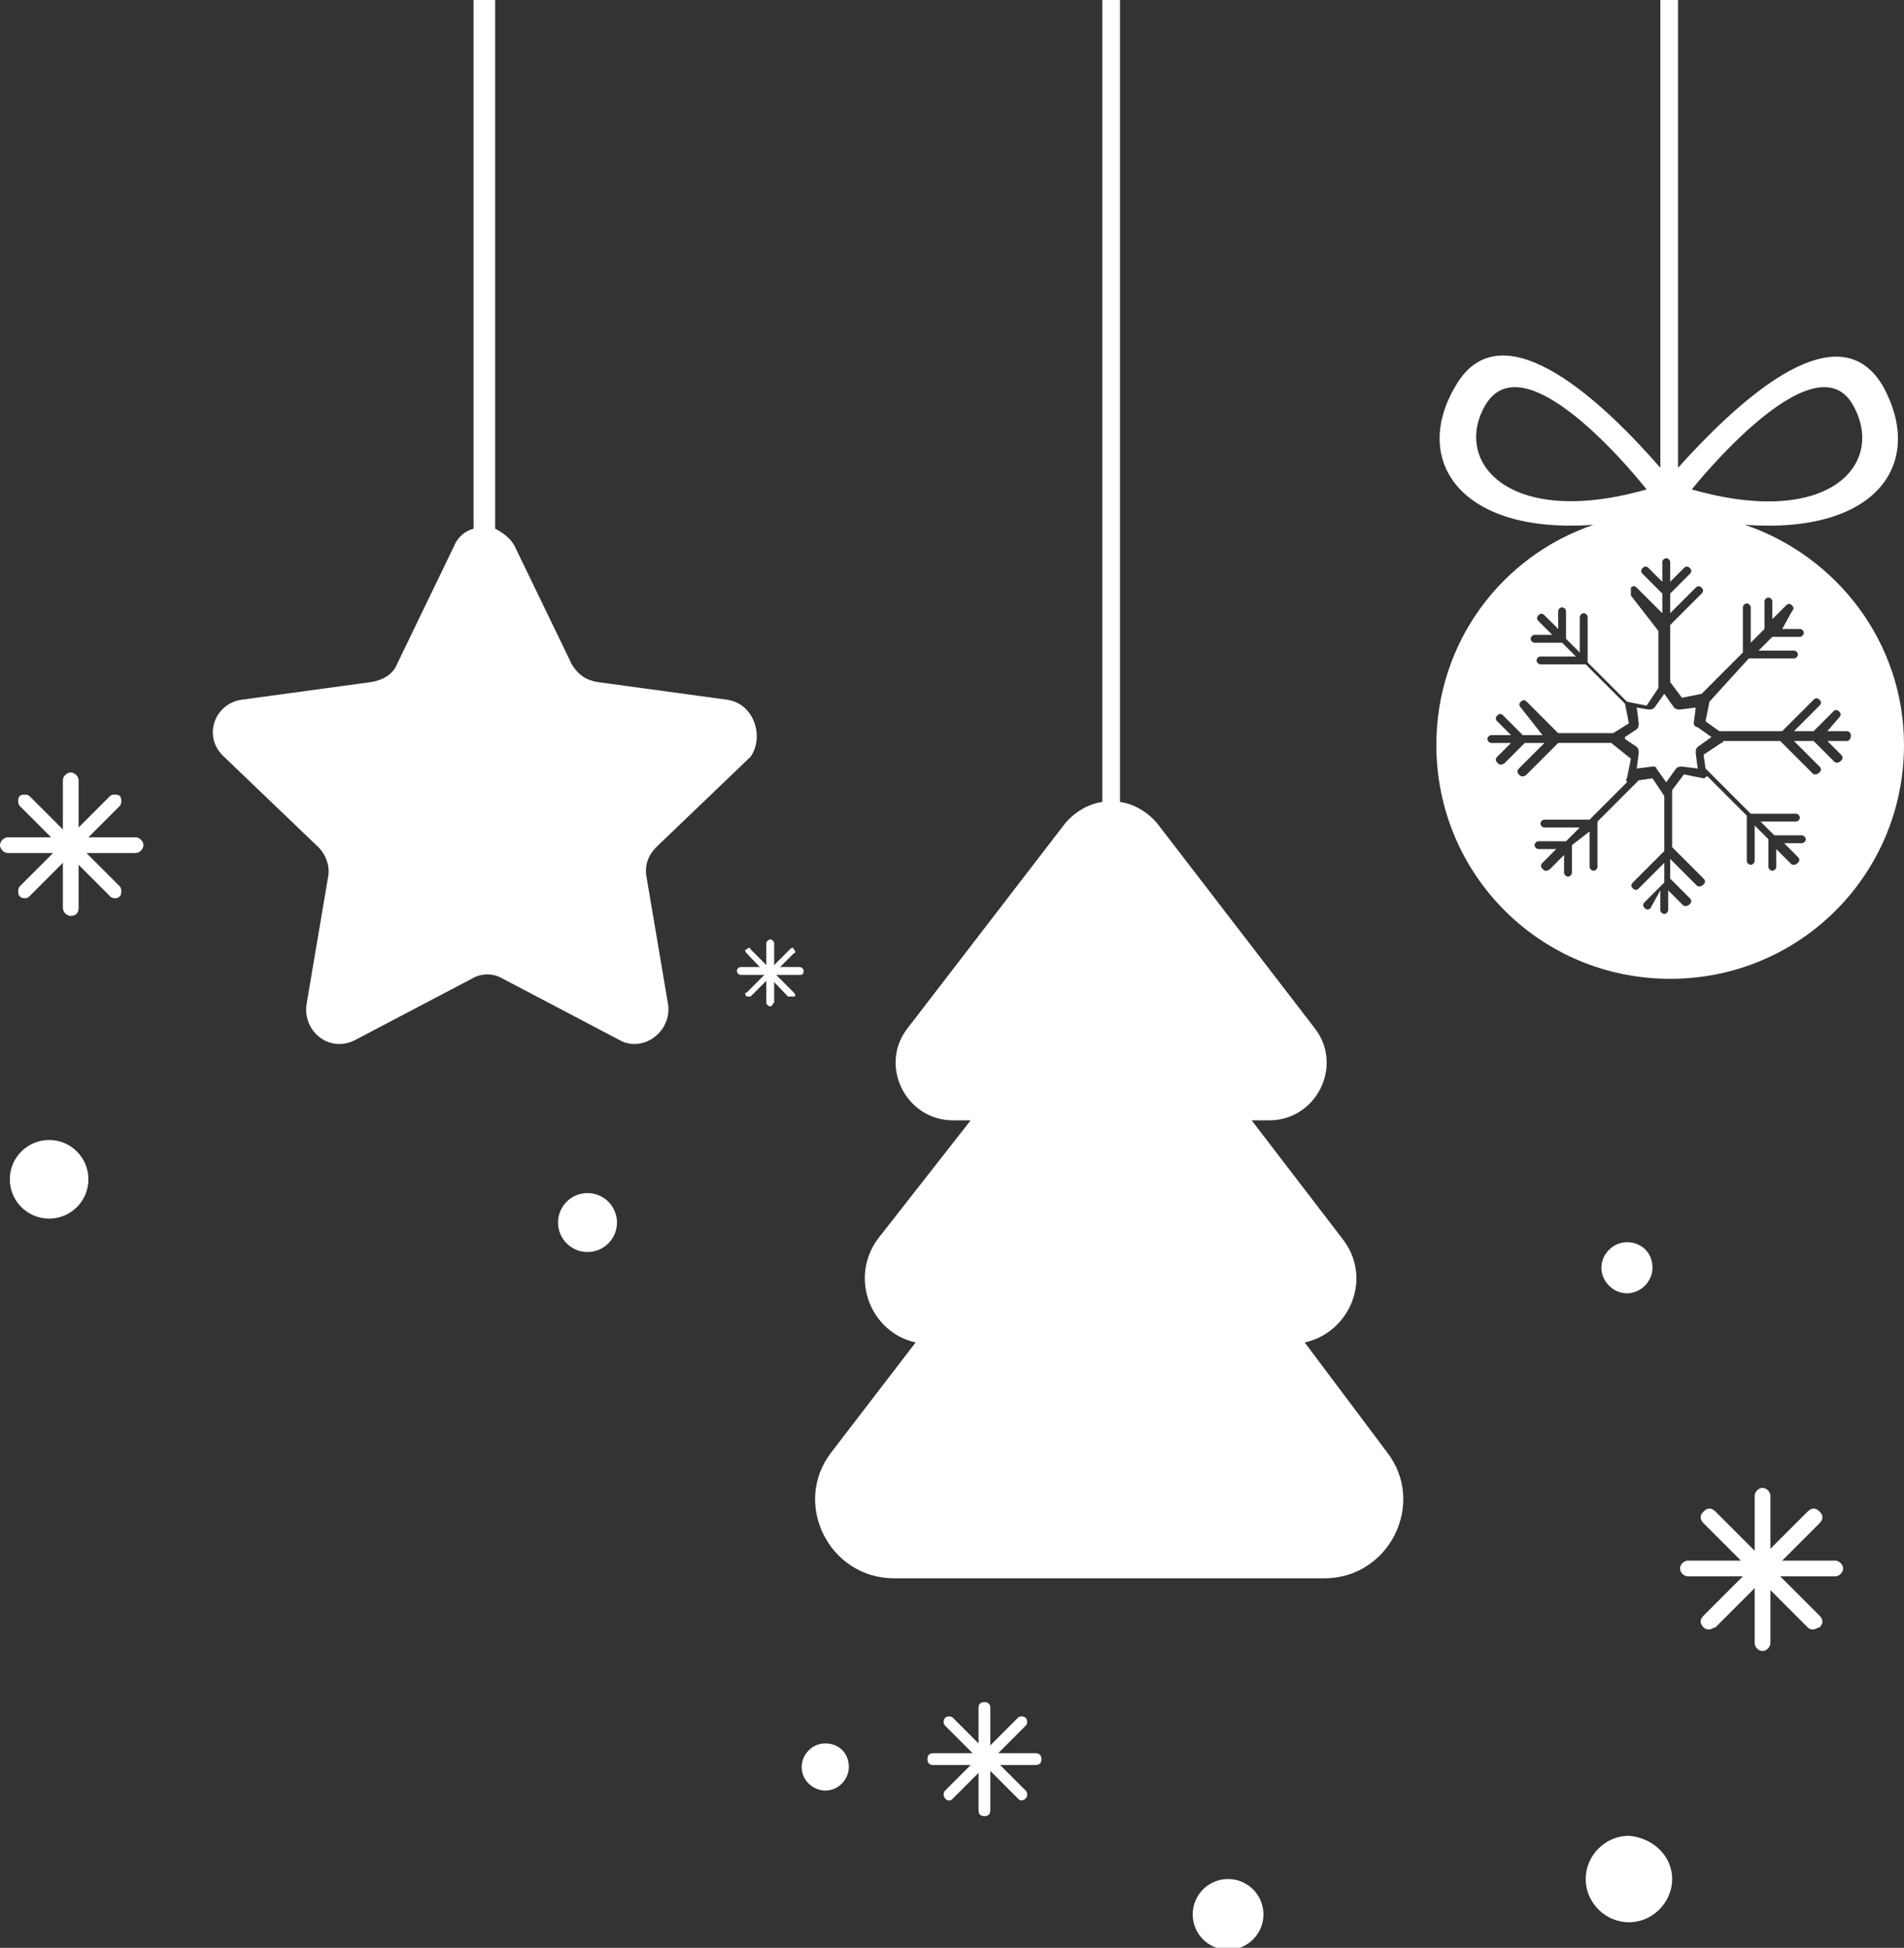<?xml version="1.0" encoding="utf-8"?>
<!-- Generator: Adobe Illustrator 22.1.0, SVG Export Plug-In . SVG Version: 6.00 Build 0)  -->
<svg version="1.1" id="Layer_1" xmlns="http://www.w3.org/2000/svg" xmlns:xlink="http://www.w3.org/1999/xlink" x="0px" y="0px"
	 viewBox="0 0 96.9 99.1" style="enable-background:new 0 0 96.9 99.1;" xml:space="preserve">
<rect x="0" y="0" width="96.9" height="99.1" fill="#333333" stroke="none"/>
<style type="text/css">
	.st0{fill:#FFFFFF;}
</style>
<g>
	<path class="st0" d="M66.4,68.3c2.3-0.5,3.5-3.3,1.9-5.3l-4.6-6h0.9c2.4,0,3.8-2.8,2.3-4.7l-8-10.4c-0.5-0.6-1.2-1-1.9-1.1
		c0,0,0,0,0,0V0h-0.9v40.8c0,0,0,0,0,0c-0.7,0.1-1.4,0.5-1.9,1.1l-8,10.4c-1.5,1.9-0.1,4.7,2.3,4.7h0.9l-4.7,6
		c-1.5,2-0.4,4.8,1.9,5.3l-4.3,5.6c-2,2.6-0.1,6.4,3.2,6.4h21.9c3.3,0,5.2-3.8,3.2-6.4L66.4,68.3z"/>
	<path class="st0" d="M37,35.6l-6.6-0.9c-0.6-0.1-1-0.4-1.3-0.9l-2.9-6c-0.2-0.4-0.6-0.7-1-0.9V0h-1.1v26.9c-0.4,0.1-0.8,0.4-1,0.9
		l-2.9,6c-0.2,0.5-0.7,0.8-1.3,0.9l-6.6,0.9c-1.4,0.2-2,1.9-0.9,2.9l4.8,4.6c0.4,0.4,0.6,1,0.5,1.5l-1.1,6.5
		c-0.2,1.4,1.2,2.5,2.5,1.8l5.9-3.1c0.5-0.3,1.1-0.3,1.6,0l5.9,3.1c1.2,0.7,2.7-0.4,2.5-1.8l-1.1-6.5c-0.1-0.6,0.1-1.1,0.5-1.5
		l4.8-4.6C38.9,37.5,38.4,35.8,37,35.6z"/>
	<g>
		<path class="st0" d="M88.8,26.7c6.8,0.5,9.2-3.2,7-7.1c-2.4-4-7.7,1.2-10.4,4.2V0h-0.9v23.8c-2.7-3.1-8-8.3-10.4-4.2
			c-2.3,3.8,0.2,7.6,7,7.1c-4.7,1.6-8,6-8,11.2c0,6.6,5.3,11.9,11.9,11.9c6.6,0,11.9-5.3,11.9-11.9C96.9,32.7,93.5,28.3,88.8,26.7z
			 M94.3,20.6c1.7,3-1.2,6.3-8.2,4.3C86.1,24.9,92.3,17.1,94.3,20.6z M75.6,20.6c2.1-3.5,8.2,4.3,8.2,4.3
			C76.8,26.9,73.9,23.5,75.6,20.6z M94,37.7h-1l0.7,0.7c0.1,0.1,0.1,0.2,0,0.3c0,0-0.1,0.1-0.2,0.1c-0.1,0-0.1,0-0.2-0.1l-1-1h-1
			l1.3,1.3c0.1,0.1,0.1,0.2,0,0.3c0,0-0.1,0.1-0.2,0.1c-0.1,0-0.1,0-0.2-0.1l-1.6-1.6h-2.9c0,0,0,0.1-0.1,0.1l-0.9,0.6l0.1,0.7
			l2.3,2.3l2.3,0c0.1,0,0.2,0.1,0.2,0.2c0,0.1-0.1,0.2-0.2,0.2l-1.8,0l0.7,0.7l1.4,0c0.1,0,0.2,0.1,0.2,0.2c0,0.1-0.1,0.2-0.2,0.2
			l-0.9,0l0.7,0.7c0.1,0.1,0.1,0.2,0,0.3c0,0-0.1,0.1-0.2,0.1c-0.1,0-0.1,0-0.2-0.1l-0.7-0.7l0,0.9c0,0.1-0.1,0.2-0.2,0.2
			c0,0,0,0,0,0c-0.1,0-0.2-0.1-0.2-0.2l0-1.4l-0.7-0.7l0,1.8c0,0.1-0.1,0.2-0.2,0.2c0,0,0,0,0,0c-0.1,0-0.2-0.1-0.2-0.2l0-2.3l-2-2
			c-0.1,0-0.1,0.1-0.2,0.1l-1-0.2l-0.6,0.8v2.9l1.6,1.6c0.1,0.1,0.1,0.2,0,0.3c0,0-0.1,0.1-0.2,0.1c-0.1,0-0.1,0-0.2-0.1l-1.3-1.3v1
			l1,1c0.1,0.1,0.1,0.2,0,0.3c0,0-0.1,0.1-0.2,0.1c-0.1,0-0.1,0-0.2-0.1l-0.7-0.7v1c0,0.1-0.1,0.2-0.2,0.2c-0.1,0-0.2-0.1-0.2-0.2
			v-1L84,46.2c-0.1,0.1-0.2,0.1-0.3,0c-0.1-0.1-0.1-0.2,0-0.3l1-1v-1l-1.3,1.3c-0.1,0.1-0.2,0.1-0.3,0c-0.1-0.1-0.1-0.2,0-0.3
			l1.6-1.6v-2.8c0,0,0,0,0,0l-0.6-0.9l-0.7,0.1l-2.1,2.1l0,2.3c0,0.1-0.1,0.2-0.2,0.2c0,0,0,0,0,0c-0.1,0-0.2-0.1-0.2-0.2l0-1.8
			L80,43l0,1.4c0,0.1-0.1,0.2-0.2,0.2c0,0,0,0,0,0c-0.1,0-0.2-0.1-0.2-0.2l0-0.9l-0.7,0.7c0,0-0.1,0.1-0.2,0.1s-0.1,0-0.2-0.1
			c-0.1-0.1-0.1-0.2,0-0.3l0.7-0.7l-0.9,0c-0.1,0-0.2-0.1-0.2-0.2c0-0.1,0.1-0.2,0.2-0.2l1.4,0l0.7-0.7l-1.8,0
			c-0.1,0-0.2-0.1-0.2-0.2c0-0.1,0.1-0.2,0.2-0.2c0,0,0,0,0,0l2.3,0l1.9-1.9c0-0.1-0.1-0.1,0-0.2l0.2-1L82,37.8c0,0,0,0,0,0h-2.7
			l-1.6,1.6c0,0-0.1,0.1-0.2,0.1c-0.1,0-0.1,0-0.2-0.1c-0.1-0.1-0.1-0.2,0-0.3l1.3-1.3h-1l-1,1c0,0-0.1,0.1-0.2,0.1
			c-0.1,0-0.1,0-0.2-0.1c-0.1-0.1-0.1-0.2,0-0.3l0.7-0.7h-1c-0.1,0-0.2-0.1-0.2-0.2c0-0.1,0.1-0.2,0.2-0.2h1l-0.7-0.7
			c-0.1-0.1-0.1-0.2,0-0.3c0.1-0.1,0.2-0.1,0.3,0l1,1h1L77.4,36c-0.1-0.1-0.1-0.2,0-0.3c0.1-0.1,0.2-0.1,0.3,0l1.6,1.6h2.8l0.8-0.5
			l-0.2-1l-2-2l-2.3,0c0,0,0,0,0,0c-0.1,0-0.2-0.1-0.2-0.2c0-0.1,0.1-0.2,0.2-0.2l1.8,0l-0.7-0.7l-1.4,0c0,0,0,0,0,0
			c-0.1,0-0.2-0.1-0.2-0.2c0-0.1,0.1-0.2,0.2-0.2l0.9,0l-0.7-0.7c-0.1-0.1-0.1-0.2,0-0.3c0.1-0.1,0.2-0.1,0.3,0l0.7,0.7l0-0.9
			c0-0.1,0.1-0.2,0.2-0.2c0,0,0,0,0,0c0.1,0,0.2,0.1,0.2,0.2l0,1.4l0.7,0.7l0-1.8c0-0.1,0.1-0.2,0.2-0.2c0,0,0,0,0,0
			c0.1,0,0.2,0.1,0.2,0.2l0,2.3l2,2l1,0.2l0.6-0.9c0,0,0,0,0,0v-2.9L83,30.3C83,30.2,83,30,83,29.9c0.1-0.1,0.2-0.1,0.3,0l1.3,1.3
			v-1l-1-1c-0.1-0.1-0.1-0.2,0-0.3c0.1-0.1,0.2-0.1,0.3,0l0.7,0.7v-1c0-0.1,0.1-0.2,0.2-0.2c0.1,0,0.2,0.1,0.2,0.2v1l0.7-0.7
			c0.1-0.1,0.2-0.1,0.3,0s0.1,0.2,0,0.3l-1,1v1l1.3-1.3c0.1-0.1,0.2-0.1,0.3,0c0.1,0.1,0.1,0.2,0,0.3l-1.6,1.6v2.9l0.6,0.8l1-0.2
			l2.1-2.1l0-2.3c0-0.1,0.1-0.2,0.2-0.2c0,0,0,0,0,0c0.1,0,0.2,0.1,0.2,0.2l0,1.8l0.7-0.7l0-1.4c0-0.1,0.1-0.2,0.2-0.2c0,0,0,0,0,0
			c0.1,0,0.2,0.1,0.2,0.2l0,0.9l0.7-0.7c0.1-0.1,0.2-0.1,0.3,0c0.1,0.1,0.1,0.2,0,0.3L90.7,32l0.9,0c0.1,0,0.2,0.1,0.2,0.2
			c0,0.1-0.1,0.2-0.2,0.2c0,0,0,0,0,0l-1.4,0l-0.7,0.7l1.8,0c0.1,0,0.2,0.1,0.2,0.2c0,0.1-0.1,0.2-0.2,0.2c0,0,0,0,0,0l-2.3,0
			L87,35.7c0,0,0,0,0,0l-0.2,1l0.7,0.5h3.2l1.6-1.6c0.1-0.1,0.2-0.1,0.3,0c0.1,0.1,0.1,0.2,0,0.3l-1.3,1.3h1l1-1
			c0.1-0.1,0.2-0.1,0.3,0c0.1,0.1,0.1,0.2,0,0.3L93,37.2h1c0.1,0,0.2,0.1,0.2,0.2C94.2,37.6,94.1,37.7,94,37.7z"/>
		<path class="st0" d="M86.2,36.8l0.1-0.8l-0.8,0.1c-0.1,0-0.2,0-0.3-0.1l-0.5-0.7l-0.5,0.7c-0.1,0.1-0.2,0.1-0.3,0.1L83.3,36
			c0,0,0,0,0,0c0,0,0,0,0,0l0.1,0.8c0,0.1,0,0.2-0.1,0.3l-0.6,0.4c0,0,0,0,0,0.1l0.6,0.4c0.1,0.1,0.1,0.2,0.1,0.3l-0.1,0.8l0.8-0.1
			c0,0,0,0,0,0c0.1,0,0.2,0,0.2,0.1l0.5,0.7l0.5-0.7c0.1-0.1,0.2-0.1,0.3-0.1l0.8,0.1l-0.1-0.8c0-0.1,0-0.2,0.1-0.3l0.7-0.5
			l-0.7-0.5C86.3,37,86.2,36.9,86.2,36.8z"/>
	</g>
	<circle class="st0" cx="62.5" cy="97.4" r="1.8"/>
	<path class="st0" d="M85.1,95.6c0,1.2-1,2.2-2.2,2.2c-1.2,0-2.2-1-2.2-2.2c0-1.2,1-2.2,2.2-2.2C84.1,93.5,85.1,94.4,85.1,95.6z"/>
	<path class="st0" d="M43.2,89.9c0,0.6-0.5,1.2-1.2,1.2c-0.6,0-1.2-0.5-1.2-1.2c0-0.6,0.5-1.2,1.2-1.2
		C42.7,88.7,43.2,89.2,43.2,89.9z"/>
	<path class="st0" d="M84.1,64.5c0,0.7-0.6,1.3-1.3,1.3s-1.3-0.6-1.3-1.3c0-0.7,0.6-1.3,1.3-1.3S84.1,63.7,84.1,64.5z"/>
	<circle class="st0" cx="2.5" cy="60" r="2"/>
	<circle class="st0" cx="29.9" cy="62.2" r="1.5"/>
	<g>
		<path class="st0" d="M89.7,84c-0.2,0-0.4-0.2-0.4-0.4v-7.5c0-0.2,0.2-0.4,0.4-0.4s0.4,0.2,0.4,0.4v7.5C90.1,83.8,89.9,84,89.7,84z
			"/>
		<path class="st0" d="M93.4,80.2h-7.5c-0.2,0-0.4-0.2-0.4-0.4s0.2-0.4,0.4-0.4h7.5c0.2,0,0.4,0.2,0.4,0.4S93.6,80.2,93.4,80.2z"/>
		<path class="st0" d="M87,82.9c-0.1,0-0.2,0-0.3-0.1c-0.2-0.2-0.2-0.4,0-0.6l5.3-5.3c0.2-0.2,0.4-0.2,0.6,0c0.2,0.2,0.2,0.4,0,0.6
			l-5.3,5.3C87.2,82.8,87.1,82.9,87,82.9z"/>
		<path class="st0" d="M92.3,82.9c-0.1,0-0.2,0-0.3-0.1l-5.3-5.3c-0.2-0.2-0.2-0.4,0-0.6c0.2-0.2,0.4-0.2,0.6,0l5.3,5.3
			c0.2,0.2,0.2,0.4,0,0.6C92.5,82.8,92.4,82.9,92.3,82.9z"/>
	</g>
	<g>
		<path class="st0" d="M39.2,51.2c-0.1,0-0.2-0.1-0.2-0.2v-3c0-0.1,0.1-0.2,0.2-0.2c0.1,0,0.2,0.1,0.2,0.2v3
			C39.3,51.1,39.3,51.2,39.2,51.2z"/>
		<path class="st0" d="M40.7,49.6h-3c-0.1,0-0.2-0.1-0.2-0.2c0-0.1,0.1-0.2,0.2-0.2h3c0.1,0,0.2,0.1,0.2,0.2
			C40.9,49.6,40.8,49.6,40.7,49.6z"/>
		<path class="st0" d="M38.1,50.7c0,0-0.1,0-0.1,0c-0.1-0.1-0.1-0.2,0-0.2l2.2-2.2c0.1-0.1,0.2-0.1,0.2,0c0.1,0.1,0.1,0.2,0,0.2
			l-2.2,2.2C38.2,50.7,38.1,50.7,38.1,50.7z"/>
		<path class="st0" d="M40.2,50.7c0,0-0.1,0-0.1,0L38,48.5c-0.1-0.1-0.1-0.2,0-0.2c0.1-0.1,0.2-0.1,0.2,0l2.2,2.2
			c0.1,0.1,0.1,0.2,0,0.2C40.3,50.7,40.3,50.7,40.2,50.7z"/>
	</g>
	<g>
		<path class="st0" d="M3.6,46.6c-0.2,0-0.4-0.2-0.4-0.4v-6.5c0-0.2,0.2-0.4,0.4-0.4S4,39.5,4,39.7v6.5C4,46.5,3.8,46.6,3.6,46.6z"
			/>
		<path class="st0" d="M6.9,43.4H0.4C0.2,43.4,0,43.2,0,43s0.2-0.4,0.4-0.4h6.5c0.2,0,0.4,0.2,0.4,0.4S7.1,43.4,6.9,43.4z"/>
		<path class="st0" d="M1.3,45.7c-0.1,0-0.2,0-0.3-0.1c-0.1-0.1-0.1-0.4,0-0.5l4.6-4.6c0.1-0.1,0.4-0.1,0.5,0c0.1,0.1,0.1,0.4,0,0.5
			l-4.6,4.6C1.5,45.6,1.4,45.7,1.3,45.7z"/>
		<path class="st0" d="M5.9,45.7c-0.1,0-0.2,0-0.3-0.1l-4.6-4.6c-0.1-0.1-0.1-0.4,0-0.5c0.1-0.1,0.4-0.1,0.5,0l4.6,4.6
			c0.1,0.1,0.1,0.4,0,0.5C6.1,45.6,6,45.7,5.9,45.7z"/>
	</g>
	<g>
		<path class="st0" d="M50.1,92.4c-0.2,0-0.3-0.1-0.3-0.3v-5.2c0-0.2,0.1-0.3,0.3-0.3c0.2,0,0.3,0.1,0.3,0.3v5.2
			C50.4,92.3,50.3,92.4,50.1,92.4z"/>
		<path class="st0" d="M52.7,89.8h-5.2c-0.2,0-0.3-0.1-0.3-0.3c0-0.2,0.1-0.3,0.3-0.3h5.2c0.2,0,0.3,0.1,0.3,0.3
			C53,89.7,52.9,89.8,52.7,89.8z"/>
		<path class="st0" d="M48.3,91.6c-0.1,0-0.1,0-0.2-0.1c-0.1-0.1-0.1-0.3,0-0.4l3.7-3.7c0.1-0.1,0.3-0.1,0.4,0
			c0.1,0.1,0.1,0.3,0,0.4l-3.7,3.7C48.4,91.6,48.4,91.6,48.3,91.6z"/>
		<path class="st0" d="M52,91.6c-0.1,0-0.1,0-0.2-0.1l-3.7-3.7c-0.1-0.1-0.1-0.3,0-0.4c0.1-0.1,0.3-0.1,0.4,0l3.7,3.7
			c0.1,0.1,0.1,0.3,0,0.4C52.1,91.6,52,91.6,52,91.6z"/>
	</g>
</g>
</svg>
